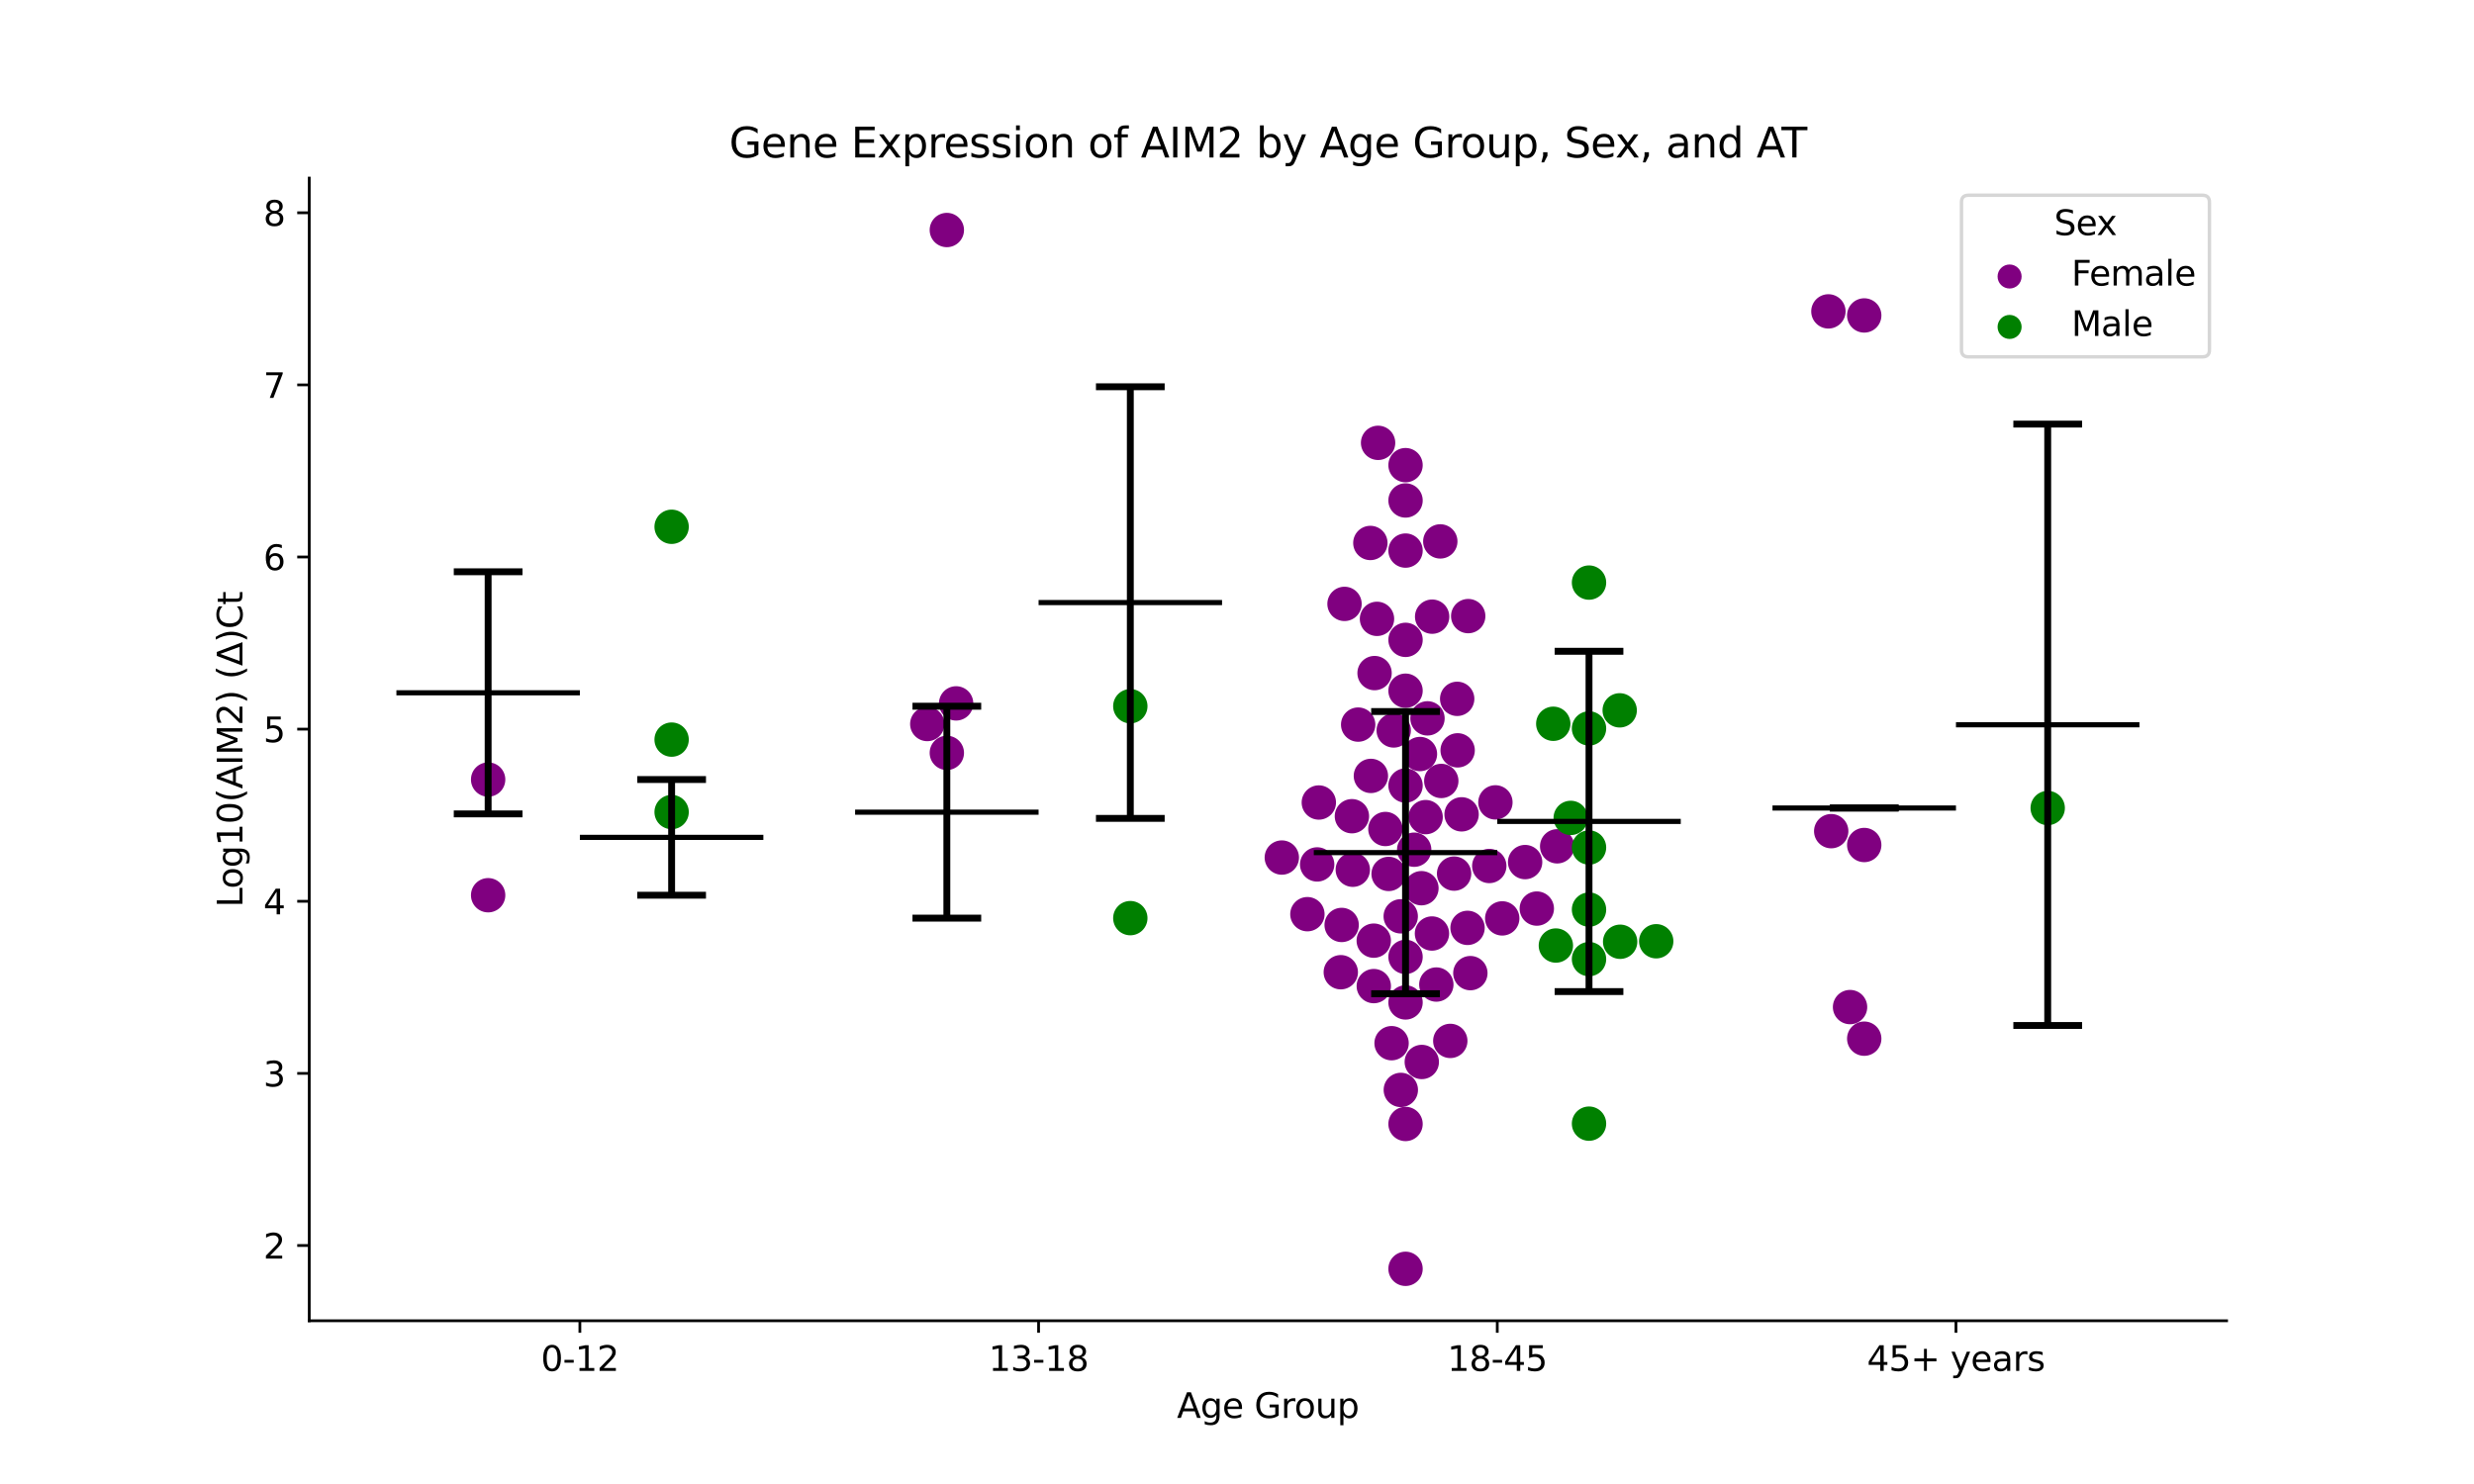 <?xml version="1.0" encoding="utf-8" standalone="no"?>
<!DOCTYPE svg PUBLIC "-//W3C//DTD SVG 1.1//EN"
  "http://www.w3.org/Graphics/SVG/1.1/DTD/svg11.dtd">
<svg xmlns:xlink="http://www.w3.org/1999/xlink" width="720pt" height="432pt" viewBox="0 0 720 432" xmlns="http://www.w3.org/2000/svg" version="1.1">
 <defs>
  <style type="text/css">*{stroke-linejoin: round; stroke-linecap: butt}</style>
 </defs>
 <g id="figure_1">
  <g id="patch_1">
   <path d="M 0 432 
L 720 432 
L 720 0 
L 0 0 
z
" style="fill: #ffffff"/>
  </g>
  <g id="axes_1">
   <g id="patch_2">
    <path d="M 90 384.48 
L 648 384.48 
L 648 51.84 
L 90 51.84 
z
" style="fill: #ffffff"/>
   </g>
   <g id="PathCollection_1">
    <defs>
     <path id="C0_0_9386fe72bb" d="M 0 5 
C 1.326 5 2.598 4.473 3.536 3.536 
C 4.473 2.598 5 1.326 5 -0 
C 5 -1.326 4.473 -2.598 3.536 -3.536 
C 2.598 -4.473 1.326 -5 0 -5 
C -1.326 -5 -2.598 -4.473 -3.536 -3.536 
C -4.473 -2.598 -5 -1.326 -5 0 
C -5 1.326 -4.473 2.598 -3.536 3.536 
C -2.598 4.473 -1.326 5 0 5 
z
"/>
    </defs>
    <g clip-path="url(#p7dc47c0751)">
     <use xlink:href="#C0_0_9386fe72bb" x="142.062" y="226.929" style="fill: #800080"/>
    </g>
    <g clip-path="url(#p7dc47c0751)">
     <use xlink:href="#C0_0_9386fe72bb" x="142.062" y="260.607" style="fill: #800080"/>
    </g>
   </g>
   <g id="PathCollection_2">
    <defs>
     <path id="C1_0_e5cd825274" d="M 0 5 
C 1.326 5 2.598 4.473 3.536 3.536 
C 4.473 2.598 5 1.326 5 -0 
C 5 -1.326 4.473 -2.598 3.536 -3.536 
C 2.598 -4.473 1.326 -5 0 -5 
C -1.326 -5 -2.598 -4.473 -3.536 -3.536 
C -4.473 -2.598 -5 -1.326 -5 0 
C -5 1.326 -4.473 2.598 -3.536 3.536 
C -2.598 4.473 -1.326 5 0 5 
z
"/>
    </defs>
    <g clip-path="url(#p7dc47c0751)">
     <use xlink:href="#C1_0_e5cd825274" x="195.459" y="153.349" style="fill: #008000"/>
    </g>
    <g clip-path="url(#p7dc47c0751)">
     <use xlink:href="#C1_0_e5cd825274" x="195.459" y="215.305" style="fill: #008000"/>
    </g>
    <g clip-path="url(#p7dc47c0751)">
     <use xlink:href="#C1_0_e5cd825274" x="195.459" y="236.391" style="fill: #008000"/>
    </g>
   </g>
   <g id="PathCollection_3">
    <defs>
     <path id="C2_0_1511e64e65" d="M 0 5 
C 1.326 5 2.598 4.473 3.536 3.536 
C 4.473 2.598 5 1.326 5 -0 
C 5 -1.326 4.473 -2.598 3.536 -3.536 
C 2.598 -4.473 1.326 -5 0 -5 
C -1.326 -5 -2.598 -4.473 -3.536 -3.536 
C -4.473 -2.598 -5 -1.326 -5 0 
C -5 1.326 -4.473 2.598 -3.536 3.536 
C -2.598 4.473 -1.326 5 0 5 
z
"/>
    </defs>
    <g clip-path="url(#p7dc47c0751)">
     <use xlink:href="#C2_0_1511e64e65" x="269.862" y="210.765" style="fill: #800080"/>
    </g>
    <g clip-path="url(#p7dc47c0751)">
     <use xlink:href="#C2_0_1511e64e65" x="275.555" y="66.96" style="fill: #800080"/>
    </g>
    <g clip-path="url(#p7dc47c0751)">
     <use xlink:href="#C2_0_1511e64e65" x="278.258" y="204.76" style="fill: #800080"/>
    </g>
    <g clip-path="url(#p7dc47c0751)">
     <use xlink:href="#C2_0_1511e64e65" x="275.555" y="219.168" style="fill: #800080"/>
    </g>
   </g>
   <g id="PathCollection_4">
    <defs>
     <path id="C3_0_a49b765c79" d="M 0 5 
C 1.326 5 2.598 4.473 3.536 3.536 
C 4.473 2.598 5 1.326 5 -0 
C 5 -1.326 4.473 -2.598 3.536 -3.536 
C 2.598 -4.473 1.326 -5 0 -5 
C -1.326 -5 -2.598 -4.473 -3.536 -3.536 
C -4.473 -2.598 -5 -1.326 -5 0 
C -5 1.326 -4.473 2.598 -3.536 3.536 
C -2.598 4.473 -1.326 5 0 5 
z
"/>
    </defs>
    <g clip-path="url(#p7dc47c0751)">
     <use xlink:href="#C3_0_a49b765c79" x="328.952" y="267.273" style="fill: #008000"/>
    </g>
    <g clip-path="url(#p7dc47c0751)">
     <use xlink:href="#C3_0_a49b765c79" x="328.952" y="205.584" style="fill: #008000"/>
    </g>
   </g>
   <g id="PathCollection_5">
    <defs>
     <path id="C4_0_9d1d5a5dbc" d="M 0 5 
C 1.326 5 2.598 4.473 3.536 3.536 
C 4.473 2.598 5 1.326 5 -0 
C 5 -1.326 4.473 -2.598 3.536 -3.536 
C 2.598 -4.473 1.326 -5 0 -5 
C -1.326 -5 -2.598 -4.473 -3.536 -3.536 
C -4.473 -2.598 -5 -1.326 -5 0 
C -5 1.326 -4.473 2.598 -3.536 3.536 
C -2.598 4.473 -1.326 5 0 5 
z
"/>
    </defs>
    <g clip-path="url(#p7dc47c0751)">
     <use xlink:href="#C4_0_9d1d5a5dbc" x="416.79" y="179.514" style="fill: #800080"/>
    </g>
    <g clip-path="url(#p7dc47c0751)">
     <use xlink:href="#C4_0_9d1d5a5dbc" x="409.048" y="160.279" style="fill: #800080"/>
    </g>
    <g clip-path="url(#p7dc47c0751)">
     <use xlink:href="#C4_0_9d1d5a5dbc" x="413.244" y="219.501" style="fill: #800080"/>
    </g>
    <g clip-path="url(#p7dc47c0751)">
     <use xlink:href="#C4_0_9d1d5a5dbc" x="443.85" y="250.955" style="fill: #800080"/>
    </g>
    <g clip-path="url(#p7dc47c0751)">
     <use xlink:href="#C4_0_9d1d5a5dbc" x="401.061" y="128.915" style="fill: #800080"/>
    </g>
    <g clip-path="url(#p7dc47c0751)">
     <use xlink:href="#C4_0_9d1d5a5dbc" x="398.81" y="158.06" style="fill: #800080"/>
    </g>
    <g clip-path="url(#p7dc47c0751)">
     <use xlink:href="#C4_0_9d1d5a5dbc" x="391.29" y="175.796" style="fill: #800080"/>
    </g>
    <g clip-path="url(#p7dc47c0751)">
     <use xlink:href="#C4_0_9d1d5a5dbc" x="414.896" y="237.869" style="fill: #800080"/>
    </g>
    <g clip-path="url(#p7dc47c0751)">
     <use xlink:href="#C4_0_9d1d5a5dbc" x="399.797" y="273.83" style="fill: #800080"/>
    </g>
    <g clip-path="url(#p7dc47c0751)">
     <use xlink:href="#C4_0_9d1d5a5dbc" x="418.01" y="286.604" style="fill: #800080"/>
    </g>
    <g clip-path="url(#p7dc47c0751)">
     <use xlink:href="#C4_0_9d1d5a5dbc" x="419.455" y="227.341" style="fill: #800080"/>
    </g>
    <g clip-path="url(#p7dc47c0751)">
     <use xlink:href="#C4_0_9d1d5a5dbc" x="423.179" y="254.311" style="fill: #800080"/>
    </g>
    <g clip-path="url(#p7dc47c0751)">
     <use xlink:href="#C4_0_9d1d5a5dbc" x="393.442" y="237.603" style="fill: #800080"/>
    </g>
    <g clip-path="url(#p7dc47c0751)">
     <use xlink:href="#C4_0_9d1d5a5dbc" x="409.048" y="186.269" style="fill: #800080"/>
    </g>
    <g clip-path="url(#p7dc47c0751)">
     <use xlink:href="#C4_0_9d1d5a5dbc" x="409.048" y="135.406" style="fill: #800080"/>
    </g>
    <g clip-path="url(#p7dc47c0751)">
     <use xlink:href="#C4_0_9d1d5a5dbc" x="407.647" y="266.748" style="fill: #800080"/>
    </g>
    <g clip-path="url(#p7dc47c0751)">
     <use xlink:href="#C4_0_9d1d5a5dbc" x="447.251" y="264.492" style="fill: #800080"/>
    </g>
    <g clip-path="url(#p7dc47c0751)">
     <use xlink:href="#C4_0_9d1d5a5dbc" x="435.204" y="233.575" style="fill: #800080"/>
    </g>
    <g clip-path="url(#p7dc47c0751)">
     <use xlink:href="#C4_0_9d1d5a5dbc" x="400.741" y="180.153" style="fill: #800080"/>
    </g>
    <g clip-path="url(#p7dc47c0751)">
     <use xlink:href="#C4_0_9d1d5a5dbc" x="398.966" y="225.873" style="fill: #800080"/>
    </g>
    <g clip-path="url(#p7dc47c0751)">
     <use xlink:href="#C4_0_9d1d5a5dbc" x="403.187" y="241.326" style="fill: #800080"/>
    </g>
    <g clip-path="url(#p7dc47c0751)">
     <use xlink:href="#C4_0_9d1d5a5dbc" x="424.214" y="218.427" style="fill: #800080"/>
    </g>
    <g clip-path="url(#p7dc47c0751)">
     <use xlink:href="#C4_0_9d1d5a5dbc" x="427.289" y="179.352" style="fill: #800080"/>
    </g>
    <g clip-path="url(#p7dc47c0751)">
     <use xlink:href="#C4_0_9d1d5a5dbc" x="424.078" y="203.437" style="fill: #800080"/>
    </g>
    <g clip-path="url(#p7dc47c0751)">
     <use xlink:href="#C4_0_9d1d5a5dbc" x="419.165" y="157.605" style="fill: #800080"/>
    </g>
    <g clip-path="url(#p7dc47c0751)">
     <use xlink:href="#C4_0_9d1d5a5dbc" x="409.048" y="201.069" style="fill: #800080"/>
    </g>
    <g clip-path="url(#p7dc47c0751)">
     <use xlink:href="#C4_0_9d1d5a5dbc" x="373.04" y="249.639" style="fill: #800080"/>
    </g>
    <g clip-path="url(#p7dc47c0751)">
     <use xlink:href="#C4_0_9d1d5a5dbc" x="393.701" y="253.186" style="fill: #800080"/>
    </g>
    <g clip-path="url(#p7dc47c0751)">
     <use xlink:href="#C4_0_9d1d5a5dbc" x="400.035" y="195.939" style="fill: #800080"/>
    </g>
    <g clip-path="url(#p7dc47c0751)">
     <use xlink:href="#C4_0_9d1d5a5dbc" x="405.608" y="212.637" style="fill: #800080"/>
    </g>
    <g clip-path="url(#p7dc47c0751)">
     <use xlink:href="#C4_0_9d1d5a5dbc" x="409.048" y="145.689" style="fill: #800080"/>
    </g>
    <g clip-path="url(#p7dc47c0751)">
     <use xlink:href="#C4_0_9d1d5a5dbc" x="395.261" y="210.936" style="fill: #800080"/>
    </g>
    <g clip-path="url(#p7dc47c0751)">
     <use xlink:href="#C4_0_9d1d5a5dbc" x="453.179" y="246.366" style="fill: #800080"/>
    </g>
    <g clip-path="url(#p7dc47c0751)">
     <use xlink:href="#C4_0_9d1d5a5dbc" x="437.188" y="267.349" style="fill: #800080"/>
    </g>
    <g clip-path="url(#p7dc47c0751)">
     <use xlink:href="#C4_0_9d1d5a5dbc" x="411.566" y="247.353" style="fill: #800080"/>
    </g>
    <g clip-path="url(#p7dc47c0751)">
     <use xlink:href="#C4_0_9d1d5a5dbc" x="404.123" y="254.406" style="fill: #800080"/>
    </g>
    <g clip-path="url(#p7dc47c0751)">
     <use xlink:href="#C4_0_9d1d5a5dbc" x="383.328" y="251.638" style="fill: #800080"/>
    </g>
    <g clip-path="url(#p7dc47c0751)">
     <use xlink:href="#C4_0_9d1d5a5dbc" x="415.437" y="209.119" style="fill: #800080"/>
    </g>
    <g clip-path="url(#p7dc47c0751)">
     <use xlink:href="#C4_0_9d1d5a5dbc" x="380.488" y="266.122" style="fill: #800080"/>
    </g>
    <g clip-path="url(#p7dc47c0751)">
     <use xlink:href="#C4_0_9d1d5a5dbc" x="425.362" y="237.059" style="fill: #800080"/>
    </g>
    <g clip-path="url(#p7dc47c0751)">
     <use xlink:href="#C4_0_9d1d5a5dbc" x="422.074" y="303.015" style="fill: #800080"/>
    </g>
    <g clip-path="url(#p7dc47c0751)">
     <use xlink:href="#C4_0_9d1d5a5dbc" x="409.048" y="278.559" style="fill: #800080"/>
    </g>
    <g clip-path="url(#p7dc47c0751)">
     <use xlink:href="#C4_0_9d1d5a5dbc" x="413.778" y="309.145" style="fill: #800080"/>
    </g>
    <g clip-path="url(#p7dc47c0751)">
     <use xlink:href="#C4_0_9d1d5a5dbc" x="390.206" y="283.019" style="fill: #800080"/>
    </g>
    <g clip-path="url(#p7dc47c0751)">
     <use xlink:href="#C4_0_9d1d5a5dbc" x="409.048" y="369.36" style="fill: #800080"/>
    </g>
    <g clip-path="url(#p7dc47c0751)">
     <use xlink:href="#C4_0_9d1d5a5dbc" x="407.675" y="317.282" style="fill: #800080"/>
    </g>
    <g clip-path="url(#p7dc47c0751)">
     <use xlink:href="#C4_0_9d1d5a5dbc" x="399.81" y="287.059" style="fill: #800080"/>
    </g>
    <g clip-path="url(#p7dc47c0751)">
     <use xlink:href="#C4_0_9d1d5a5dbc" x="433.418" y="252.094" style="fill: #800080"/>
    </g>
    <g clip-path="url(#p7dc47c0751)">
     <use xlink:href="#C4_0_9d1d5a5dbc" x="409.048" y="291.814" style="fill: #800080"/>
    </g>
    <g clip-path="url(#p7dc47c0751)">
     <use xlink:href="#C4_0_9d1d5a5dbc" x="409.048" y="228.667" style="fill: #800080"/>
    </g>
    <g clip-path="url(#p7dc47c0751)">
     <use xlink:href="#C4_0_9d1d5a5dbc" x="409.048" y="327.196" style="fill: #800080"/>
    </g>
    <g clip-path="url(#p7dc47c0751)">
     <use xlink:href="#C4_0_9d1d5a5dbc" x="404.987" y="303.677" style="fill: #800080"/>
    </g>
    <g clip-path="url(#p7dc47c0751)">
     <use xlink:href="#C4_0_9d1d5a5dbc" x="383.813" y="233.614" style="fill: #800080"/>
    </g>
    <g clip-path="url(#p7dc47c0751)">
     <use xlink:href="#C4_0_9d1d5a5dbc" x="390.458" y="269.258" style="fill: #800080"/>
    </g>
    <g clip-path="url(#p7dc47c0751)">
     <use xlink:href="#C4_0_9d1d5a5dbc" x="427.096" y="270.108" style="fill: #800080"/>
    </g>
    <g clip-path="url(#p7dc47c0751)">
     <use xlink:href="#C4_0_9d1d5a5dbc" x="427.915" y="283.284" style="fill: #800080"/>
    </g>
    <g clip-path="url(#p7dc47c0751)">
     <use xlink:href="#C4_0_9d1d5a5dbc" x="413.674" y="258.56" style="fill: #800080"/>
    </g>
    <g clip-path="url(#p7dc47c0751)">
     <use xlink:href="#C4_0_9d1d5a5dbc" x="416.739" y="271.751" style="fill: #800080"/>
    </g>
   </g>
   <g id="PathCollection_6">
    <defs>
     <path id="C5_0_f688c774fe" d="M 0 5 
C 1.326 5 2.598 4.473 3.536 3.536 
C 4.473 2.598 5 1.326 5 -0 
C 5 -1.326 4.473 -2.598 3.536 -3.536 
C 2.598 -4.473 1.326 -5 0 -5 
C -1.326 -5 -2.598 -4.473 -3.536 -3.536 
C -4.473 -2.598 -5 -1.326 -5 0 
C -5 1.326 -4.473 2.598 -3.536 3.536 
C -2.598 4.473 -1.326 5 0 5 
z
"/>
    </defs>
    <g clip-path="url(#p7dc47c0751)">
     <use xlink:href="#C5_0_f688c774fe" x="462.445" y="212.046" style="fill: #008000"/>
    </g>
    <g clip-path="url(#p7dc47c0751)">
     <use xlink:href="#C5_0_f688c774fe" x="462.445" y="327.101" style="fill: #008000"/>
    </g>
    <g clip-path="url(#p7dc47c0751)">
     <use xlink:href="#C5_0_f688c774fe" x="471.374" y="206.784" style="fill: #008000"/>
    </g>
    <g clip-path="url(#p7dc47c0751)">
     <use xlink:href="#C5_0_f688c774fe" x="452.042" y="210.693" style="fill: #008000"/>
    </g>
    <g clip-path="url(#p7dc47c0751)">
     <use xlink:href="#C5_0_f688c774fe" x="462.445" y="246.714" style="fill: #008000"/>
    </g>
    <g clip-path="url(#p7dc47c0751)">
     <use xlink:href="#C5_0_f688c774fe" x="462.445" y="264.787" style="fill: #008000"/>
    </g>
    <g clip-path="url(#p7dc47c0751)">
     <use xlink:href="#C5_0_f688c774fe" x="462.445" y="169.594" style="fill: #008000"/>
    </g>
    <g clip-path="url(#p7dc47c0751)">
     <use xlink:href="#C5_0_f688c774fe" x="457.118" y="238.096" style="fill: #008000"/>
    </g>
    <g clip-path="url(#p7dc47c0751)">
     <use xlink:href="#C5_0_f688c774fe" x="471.505" y="274.151" style="fill: #008000"/>
    </g>
    <g clip-path="url(#p7dc47c0751)">
     <use xlink:href="#C5_0_f688c774fe" x="452.801" y="275.251" style="fill: #008000"/>
    </g>
    <g clip-path="url(#p7dc47c0751)">
     <use xlink:href="#C5_0_f688c774fe" x="482.004" y="274.006" style="fill: #008000"/>
    </g>
    <g clip-path="url(#p7dc47c0751)">
     <use xlink:href="#C5_0_f688c774fe" x="462.445" y="279.205" style="fill: #008000"/>
    </g>
   </g>
   <g id="PathCollection_7">
    <defs>
     <path id="C6_0_9174bc24bc" d="M 0 5 
C 1.326 5 2.598 4.473 3.536 3.536 
C 4.473 2.598 5 1.326 5 -0 
C 5 -1.326 4.473 -2.598 3.536 -3.536 
C 2.598 -4.473 1.326 -5 0 -5 
C -1.326 -5 -2.598 -4.473 -3.536 -3.536 
C -4.473 -2.598 -5 -1.326 -5 0 
C -5 1.326 -4.473 2.598 -3.536 3.536 
C -2.598 4.473 -1.326 5 0 5 
z
"/>
    </defs>
    <g clip-path="url(#p7dc47c0751)">
     <use xlink:href="#C6_0_9174bc24bc" x="538.413" y="293.166" style="fill: #800080"/>
    </g>
    <g clip-path="url(#p7dc47c0751)">
     <use xlink:href="#C6_0_9174bc24bc" x="532.114" y="90.646" style="fill: #800080"/>
    </g>
    <g clip-path="url(#p7dc47c0751)">
     <use xlink:href="#C6_0_9174bc24bc" x="542.541" y="91.827" style="fill: #800080"/>
    </g>
    <g clip-path="url(#p7dc47c0751)">
     <use xlink:href="#C6_0_9174bc24bc" x="542.541" y="245.986" style="fill: #800080"/>
    </g>
    <g clip-path="url(#p7dc47c0751)">
     <use xlink:href="#C6_0_9174bc24bc" x="532.931" y="241.956" style="fill: #800080"/>
    </g>
    <g clip-path="url(#p7dc47c0751)">
     <use xlink:href="#C6_0_9174bc24bc" x="542.541" y="302.362" style="fill: #800080"/>
    </g>
   </g>
   <g id="PathCollection_8">
    <defs>
     <path id="m662710b0a9" d="M 0 5 
C 1.326 5 2.598 4.473 3.536 3.536 
C 4.473 2.598 5 1.326 5 0 
C 5 -1.326 4.473 -2.598 3.536 -3.536 
C 2.598 -4.473 1.326 -5 0 -5 
C -1.326 -5 -2.598 -4.473 -3.536 -3.536 
C -4.473 -2.598 -5 -1.326 -5 0 
C -5 1.326 -4.473 2.598 -3.536 3.536 
C -2.598 4.473 -1.326 5 0 5 
z
"/>
    </defs>
    <g clip-path="url(#p7dc47c0751)">
     <use xlink:href="#m662710b0a9" x="595.938" y="235.219" style="fill: #008000"/>
    </g>
   </g>
   <g id="PathCollection_9"/>
   <g id="PathCollection_10"/>
   <g id="matplotlib.axis_1">
    <g id="xtick_1">
     <g id="line2d_1">
      <defs>
       <path id="m0d28c5dec3" d="M 0 0 
L 0 3.5 
" style="stroke: #000000; stroke-width: 0.8"/>
      </defs>
      <g>
       <use xlink:href="#m0d28c5dec3" x="168.761" y="384.48" style="stroke: #000000; stroke-width: 0.8"/>
      </g>
     </g>
     <g id="text_1">
      <!-- 0-12 -->
      <g transform="translate(157.413 399.078) scale(0.1 -0.1)">
       <defs>
        <path id="DejaVuSans-30" d="M 2034 4250 
Q 1547 4250 1301 3770 
Q 1056 3291 1056 2328 
Q 1056 1369 1301 889 
Q 1547 409 2034 409 
Q 2525 409 2770 889 
Q 3016 1369 3016 2328 
Q 3016 3291 2770 3770 
Q 2525 4250 2034 4250 
z
M 2034 4750 
Q 2819 4750 3233 4129 
Q 3647 3509 3647 2328 
Q 3647 1150 3233 529 
Q 2819 -91 2034 -91 
Q 1250 -91 836 529 
Q 422 1150 422 2328 
Q 422 3509 836 4129 
Q 1250 4750 2034 4750 
z
" transform="scale(0.016)"/>
        <path id="DejaVuSans-2d" d="M 313 2009 
L 1997 2009 
L 1997 1497 
L 313 1497 
L 313 2009 
z
" transform="scale(0.016)"/>
        <path id="DejaVuSans-31" d="M 794 531 
L 1825 531 
L 1825 4091 
L 703 3866 
L 703 4441 
L 1819 4666 
L 2450 4666 
L 2450 531 
L 3481 531 
L 3481 0 
L 794 0 
L 794 531 
z
" transform="scale(0.016)"/>
        <path id="DejaVuSans-32" d="M 1228 531 
L 3431 531 
L 3431 0 
L 469 0 
L 469 531 
Q 828 903 1448 1529 
Q 2069 2156 2228 2338 
Q 2531 2678 2651 2914 
Q 2772 3150 2772 3378 
Q 2772 3750 2511 3984 
Q 2250 4219 1831 4219 
Q 1534 4219 1204 4116 
Q 875 4013 500 3803 
L 500 4441 
Q 881 4594 1212 4672 
Q 1544 4750 1819 4750 
Q 2544 4750 2975 4387 
Q 3406 4025 3406 3419 
Q 3406 3131 3298 2873 
Q 3191 2616 2906 2266 
Q 2828 2175 2409 1742 
Q 1991 1309 1228 531 
z
" transform="scale(0.016)"/>
       </defs>
       <use xlink:href="#DejaVuSans-30"/>
       <use xlink:href="#DejaVuSans-2d" x="63.623"/>
       <use xlink:href="#DejaVuSans-31" x="99.707"/>
       <use xlink:href="#DejaVuSans-32" x="163.33"/>
      </g>
     </g>
    </g>
    <g id="xtick_2">
     <g id="line2d_2">
      <g>
       <use xlink:href="#m0d28c5dec3" x="302.254" y="384.48" style="stroke: #000000; stroke-width: 0.8"/>
      </g>
     </g>
     <g id="text_2">
      <!-- 13-18 -->
      <g transform="translate(287.725 399.078) scale(0.1 -0.1)">
       <defs>
        <path id="DejaVuSans-33" d="M 2597 2516 
Q 3050 2419 3304 2112 
Q 3559 1806 3559 1356 
Q 3559 666 3084 287 
Q 2609 -91 1734 -91 
Q 1441 -91 1130 -33 
Q 819 25 488 141 
L 488 750 
Q 750 597 1062 519 
Q 1375 441 1716 441 
Q 2309 441 2620 675 
Q 2931 909 2931 1356 
Q 2931 1769 2642 2001 
Q 2353 2234 1838 2234 
L 1294 2234 
L 1294 2753 
L 1863 2753 
Q 2328 2753 2575 2939 
Q 2822 3125 2822 3475 
Q 2822 3834 2567 4026 
Q 2313 4219 1838 4219 
Q 1578 4219 1281 4162 
Q 984 4106 628 3988 
L 628 4550 
Q 988 4650 1302 4700 
Q 1616 4750 1894 4750 
Q 2613 4750 3031 4423 
Q 3450 4097 3450 3541 
Q 3450 3153 3228 2886 
Q 3006 2619 2597 2516 
z
" transform="scale(0.016)"/>
        <path id="DejaVuSans-38" d="M 2034 2216 
Q 1584 2216 1326 1975 
Q 1069 1734 1069 1313 
Q 1069 891 1326 650 
Q 1584 409 2034 409 
Q 2484 409 2743 651 
Q 3003 894 3003 1313 
Q 3003 1734 2745 1975 
Q 2488 2216 2034 2216 
z
M 1403 2484 
Q 997 2584 770 2862 
Q 544 3141 544 3541 
Q 544 4100 942 4425 
Q 1341 4750 2034 4750 
Q 2731 4750 3128 4425 
Q 3525 4100 3525 3541 
Q 3525 3141 3298 2862 
Q 3072 2584 2669 2484 
Q 3125 2378 3379 2068 
Q 3634 1759 3634 1313 
Q 3634 634 3220 271 
Q 2806 -91 2034 -91 
Q 1263 -91 848 271 
Q 434 634 434 1313 
Q 434 1759 690 2068 
Q 947 2378 1403 2484 
z
M 1172 3481 
Q 1172 3119 1398 2916 
Q 1625 2713 2034 2713 
Q 2441 2713 2670 2916 
Q 2900 3119 2900 3481 
Q 2900 3844 2670 4047 
Q 2441 4250 2034 4250 
Q 1625 4250 1398 4047 
Q 1172 3844 1172 3481 
z
" transform="scale(0.016)"/>
       </defs>
       <use xlink:href="#DejaVuSans-31"/>
       <use xlink:href="#DejaVuSans-33" x="63.623"/>
       <use xlink:href="#DejaVuSans-2d" x="127.246"/>
       <use xlink:href="#DejaVuSans-31" x="163.33"/>
       <use xlink:href="#DejaVuSans-38" x="226.953"/>
      </g>
     </g>
    </g>
    <g id="xtick_3">
     <g id="line2d_3">
      <g>
       <use xlink:href="#m0d28c5dec3" x="435.746" y="384.48" style="stroke: #000000; stroke-width: 0.8"/>
      </g>
     </g>
     <g id="text_3">
      <!-- 18-45 -->
      <g transform="translate(421.218 399.078) scale(0.1 -0.1)">
       <defs>
        <path id="DejaVuSans-34" d="M 2419 4116 
L 825 1625 
L 2419 1625 
L 2419 4116 
z
M 2253 4666 
L 3047 4666 
L 3047 1625 
L 3713 1625 
L 3713 1100 
L 3047 1100 
L 3047 0 
L 2419 0 
L 2419 1100 
L 313 1100 
L 313 1709 
L 2253 4666 
z
" transform="scale(0.016)"/>
        <path id="DejaVuSans-35" d="M 691 4666 
L 3169 4666 
L 3169 4134 
L 1269 4134 
L 1269 2991 
Q 1406 3038 1543 3061 
Q 1681 3084 1819 3084 
Q 2600 3084 3056 2656 
Q 3513 2228 3513 1497 
Q 3513 744 3044 326 
Q 2575 -91 1722 -91 
Q 1428 -91 1123 -41 
Q 819 9 494 109 
L 494 744 
Q 775 591 1075 516 
Q 1375 441 1709 441 
Q 2250 441 2565 725 
Q 2881 1009 2881 1497 
Q 2881 1984 2565 2268 
Q 2250 2553 1709 2553 
Q 1456 2553 1204 2497 
Q 953 2441 691 2322 
L 691 4666 
z
" transform="scale(0.016)"/>
       </defs>
       <use xlink:href="#DejaVuSans-31"/>
       <use xlink:href="#DejaVuSans-38" x="63.623"/>
       <use xlink:href="#DejaVuSans-2d" x="127.246"/>
       <use xlink:href="#DejaVuSans-34" x="163.33"/>
       <use xlink:href="#DejaVuSans-35" x="226.953"/>
      </g>
     </g>
    </g>
    <g id="xtick_4">
     <g id="line2d_4">
      <g>
       <use xlink:href="#m0d28c5dec3" x="569.239" y="384.48" style="stroke: #000000; stroke-width: 0.8"/>
      </g>
     </g>
     <g id="text_4">
      <!-- 45+ years -->
      <g transform="translate(543.338 399.078) scale(0.1 -0.1)">
       <defs>
        <path id="DejaVuSans-2b" d="M 2944 4013 
L 2944 2272 
L 4684 2272 
L 4684 1741 
L 2944 1741 
L 2944 0 
L 2419 0 
L 2419 1741 
L 678 1741 
L 678 2272 
L 2419 2272 
L 2419 4013 
L 2944 4013 
z
" transform="scale(0.016)"/>
        <path id="DejaVuSans-20" transform="scale(0.016)"/>
        <path id="DejaVuSans-79" d="M 2059 -325 
Q 1816 -950 1584 -1140 
Q 1353 -1331 966 -1331 
L 506 -1331 
L 506 -850 
L 844 -850 
Q 1081 -850 1212 -737 
Q 1344 -625 1503 -206 
L 1606 56 
L 191 3500 
L 800 3500 
L 1894 763 
L 2988 3500 
L 3597 3500 
L 2059 -325 
z
" transform="scale(0.016)"/>
        <path id="DejaVuSans-65" d="M 3597 1894 
L 3597 1613 
L 953 1613 
Q 991 1019 1311 708 
Q 1631 397 2203 397 
Q 2534 397 2845 478 
Q 3156 559 3463 722 
L 3463 178 
Q 3153 47 2828 -22 
Q 2503 -91 2169 -91 
Q 1331 -91 842 396 
Q 353 884 353 1716 
Q 353 2575 817 3079 
Q 1281 3584 2069 3584 
Q 2775 3584 3186 3129 
Q 3597 2675 3597 1894 
z
M 3022 2063 
Q 3016 2534 2758 2815 
Q 2500 3097 2075 3097 
Q 1594 3097 1305 2825 
Q 1016 2553 972 2059 
L 3022 2063 
z
" transform="scale(0.016)"/>
        <path id="DejaVuSans-61" d="M 2194 1759 
Q 1497 1759 1228 1600 
Q 959 1441 959 1056 
Q 959 750 1161 570 
Q 1363 391 1709 391 
Q 2188 391 2477 730 
Q 2766 1069 2766 1631 
L 2766 1759 
L 2194 1759 
z
M 3341 1997 
L 3341 0 
L 2766 0 
L 2766 531 
Q 2569 213 2275 61 
Q 1981 -91 1556 -91 
Q 1019 -91 701 211 
Q 384 513 384 1019 
Q 384 1609 779 1909 
Q 1175 2209 1959 2209 
L 2766 2209 
L 2766 2266 
Q 2766 2663 2505 2880 
Q 2244 3097 1772 3097 
Q 1472 3097 1187 3025 
Q 903 2953 641 2809 
L 641 3341 
Q 956 3463 1253 3523 
Q 1550 3584 1831 3584 
Q 2591 3584 2966 3190 
Q 3341 2797 3341 1997 
z
" transform="scale(0.016)"/>
        <path id="DejaVuSans-72" d="M 2631 2963 
Q 2534 3019 2420 3045 
Q 2306 3072 2169 3072 
Q 1681 3072 1420 2755 
Q 1159 2438 1159 1844 
L 1159 0 
L 581 0 
L 581 3500 
L 1159 3500 
L 1159 2956 
Q 1341 3275 1631 3429 
Q 1922 3584 2338 3584 
Q 2397 3584 2469 3576 
Q 2541 3569 2628 3553 
L 2631 2963 
z
" transform="scale(0.016)"/>
        <path id="DejaVuSans-73" d="M 2834 3397 
L 2834 2853 
Q 2591 2978 2328 3040 
Q 2066 3103 1784 3103 
Q 1356 3103 1142 2972 
Q 928 2841 928 2578 
Q 928 2378 1081 2264 
Q 1234 2150 1697 2047 
L 1894 2003 
Q 2506 1872 2764 1633 
Q 3022 1394 3022 966 
Q 3022 478 2636 193 
Q 2250 -91 1575 -91 
Q 1294 -91 989 -36 
Q 684 19 347 128 
L 347 722 
Q 666 556 975 473 
Q 1284 391 1588 391 
Q 1994 391 2212 530 
Q 2431 669 2431 922 
Q 2431 1156 2273 1281 
Q 2116 1406 1581 1522 
L 1381 1569 
Q 847 1681 609 1914 
Q 372 2147 372 2553 
Q 372 3047 722 3315 
Q 1072 3584 1716 3584 
Q 2034 3584 2315 3537 
Q 2597 3491 2834 3397 
z
" transform="scale(0.016)"/>
       </defs>
       <use xlink:href="#DejaVuSans-34"/>
       <use xlink:href="#DejaVuSans-35" x="63.623"/>
       <use xlink:href="#DejaVuSans-2b" x="127.246"/>
       <use xlink:href="#DejaVuSans-20" x="211.035"/>
       <use xlink:href="#DejaVuSans-79" x="242.822"/>
       <use xlink:href="#DejaVuSans-65" x="302.002"/>
       <use xlink:href="#DejaVuSans-61" x="363.525"/>
       <use xlink:href="#DejaVuSans-72" x="424.805"/>
       <use xlink:href="#DejaVuSans-73" x="465.918"/>
      </g>
     </g>
    </g>
    <g id="text_5">
     <!-- Age Group -->
     <g transform="translate(342.52 412.757) scale(0.1 -0.1)">
      <defs>
       <path id="DejaVuSans-41" d="M 2188 4044 
L 1331 1722 
L 3047 1722 
L 2188 4044 
z
M 1831 4666 
L 2547 4666 
L 4325 0 
L 3669 0 
L 3244 1197 
L 1141 1197 
L 716 0 
L 50 0 
L 1831 4666 
z
" transform="scale(0.016)"/>
       <path id="DejaVuSans-67" d="M 2906 1791 
Q 2906 2416 2648 2759 
Q 2391 3103 1925 3103 
Q 1463 3103 1205 2759 
Q 947 2416 947 1791 
Q 947 1169 1205 825 
Q 1463 481 1925 481 
Q 2391 481 2648 825 
Q 2906 1169 2906 1791 
z
M 3481 434 
Q 3481 -459 3084 -895 
Q 2688 -1331 1869 -1331 
Q 1566 -1331 1297 -1286 
Q 1028 -1241 775 -1147 
L 775 -588 
Q 1028 -725 1275 -790 
Q 1522 -856 1778 -856 
Q 2344 -856 2625 -561 
Q 2906 -266 2906 331 
L 2906 616 
Q 2728 306 2450 153 
Q 2172 0 1784 0 
Q 1141 0 747 490 
Q 353 981 353 1791 
Q 353 2603 747 3093 
Q 1141 3584 1784 3584 
Q 2172 3584 2450 3431 
Q 2728 3278 2906 2969 
L 2906 3500 
L 3481 3500 
L 3481 434 
z
" transform="scale(0.016)"/>
       <path id="DejaVuSans-47" d="M 3809 666 
L 3809 1919 
L 2778 1919 
L 2778 2438 
L 4434 2438 
L 4434 434 
Q 4069 175 3628 42 
Q 3188 -91 2688 -91 
Q 1594 -91 976 548 
Q 359 1188 359 2328 
Q 359 3472 976 4111 
Q 1594 4750 2688 4750 
Q 3144 4750 3555 4637 
Q 3966 4525 4313 4306 
L 4313 3634 
Q 3963 3931 3569 4081 
Q 3175 4231 2741 4231 
Q 1884 4231 1454 3753 
Q 1025 3275 1025 2328 
Q 1025 1384 1454 906 
Q 1884 428 2741 428 
Q 3075 428 3337 486 
Q 3600 544 3809 666 
z
" transform="scale(0.016)"/>
       <path id="DejaVuSans-6f" d="M 1959 3097 
Q 1497 3097 1228 2736 
Q 959 2375 959 1747 
Q 959 1119 1226 758 
Q 1494 397 1959 397 
Q 2419 397 2687 759 
Q 2956 1122 2956 1747 
Q 2956 2369 2687 2733 
Q 2419 3097 1959 3097 
z
M 1959 3584 
Q 2709 3584 3137 3096 
Q 3566 2609 3566 1747 
Q 3566 888 3137 398 
Q 2709 -91 1959 -91 
Q 1206 -91 779 398 
Q 353 888 353 1747 
Q 353 2609 779 3096 
Q 1206 3584 1959 3584 
z
" transform="scale(0.016)"/>
       <path id="DejaVuSans-75" d="M 544 1381 
L 544 3500 
L 1119 3500 
L 1119 1403 
Q 1119 906 1312 657 
Q 1506 409 1894 409 
Q 2359 409 2629 706 
Q 2900 1003 2900 1516 
L 2900 3500 
L 3475 3500 
L 3475 0 
L 2900 0 
L 2900 538 
Q 2691 219 2414 64 
Q 2138 -91 1772 -91 
Q 1169 -91 856 284 
Q 544 659 544 1381 
z
M 1991 3584 
L 1991 3584 
z
" transform="scale(0.016)"/>
       <path id="DejaVuSans-70" d="M 1159 525 
L 1159 -1331 
L 581 -1331 
L 581 3500 
L 1159 3500 
L 1159 2969 
Q 1341 3281 1617 3432 
Q 1894 3584 2278 3584 
Q 2916 3584 3314 3078 
Q 3713 2572 3713 1747 
Q 3713 922 3314 415 
Q 2916 -91 2278 -91 
Q 1894 -91 1617 61 
Q 1341 213 1159 525 
z
M 3116 1747 
Q 3116 2381 2855 2742 
Q 2594 3103 2138 3103 
Q 1681 3103 1420 2742 
Q 1159 2381 1159 1747 
Q 1159 1113 1420 752 
Q 1681 391 2138 391 
Q 2594 391 2855 752 
Q 3116 1113 3116 1747 
z
" transform="scale(0.016)"/>
      </defs>
      <use xlink:href="#DejaVuSans-41"/>
      <use xlink:href="#DejaVuSans-67" x="68.408"/>
      <use xlink:href="#DejaVuSans-65" x="131.885"/>
      <use xlink:href="#DejaVuSans-20" x="193.408"/>
      <use xlink:href="#DejaVuSans-47" x="225.195"/>
      <use xlink:href="#DejaVuSans-72" x="302.686"/>
      <use xlink:href="#DejaVuSans-6f" x="341.549"/>
      <use xlink:href="#DejaVuSans-75" x="402.73"/>
      <use xlink:href="#DejaVuSans-70" x="466.109"/>
     </g>
    </g>
   </g>
   <g id="matplotlib.axis_2">
    <g id="ytick_1">
     <g id="line2d_5">
      <defs>
       <path id="m726f33b1b7" d="M 0 0 
L -3.5 0 
" style="stroke: #000000; stroke-width: 0.8"/>
      </defs>
      <g>
       <use xlink:href="#m726f33b1b7" x="90" y="362.579" style="stroke: #000000; stroke-width: 0.8"/>
      </g>
     </g>
     <g id="text_6">
      <!-- 2 -->
      <g transform="translate(76.638 366.378) scale(0.1 -0.1)">
       <use xlink:href="#DejaVuSans-32"/>
      </g>
     </g>
    </g>
    <g id="ytick_2">
     <g id="line2d_6">
      <g>
       <use xlink:href="#m726f33b1b7" x="90" y="312.471" style="stroke: #000000; stroke-width: 0.8"/>
      </g>
     </g>
     <g id="text_7">
      <!-- 3 -->
      <g transform="translate(76.638 316.271) scale(0.1 -0.1)">
       <use xlink:href="#DejaVuSans-33"/>
      </g>
     </g>
    </g>
    <g id="ytick_3">
     <g id="line2d_7">
      <g>
       <use xlink:href="#m726f33b1b7" x="90" y="262.364" style="stroke: #000000; stroke-width: 0.8"/>
      </g>
     </g>
     <g id="text_8">
      <!-- 4 -->
      <g transform="translate(76.638 266.163) scale(0.1 -0.1)">
       <use xlink:href="#DejaVuSans-34"/>
      </g>
     </g>
    </g>
    <g id="ytick_4">
     <g id="line2d_8">
      <g>
       <use xlink:href="#m726f33b1b7" x="90" y="212.257" style="stroke: #000000; stroke-width: 0.8"/>
      </g>
     </g>
     <g id="text_9">
      <!-- 5 -->
      <g transform="translate(76.638 216.056) scale(0.1 -0.1)">
       <use xlink:href="#DejaVuSans-35"/>
      </g>
     </g>
    </g>
    <g id="ytick_5">
     <g id="line2d_9">
      <g>
       <use xlink:href="#m726f33b1b7" x="90" y="162.149" style="stroke: #000000; stroke-width: 0.8"/>
      </g>
     </g>
     <g id="text_10">
      <!-- 6 -->
      <g transform="translate(76.638 165.949) scale(0.1 -0.1)">
       <defs>
        <path id="DejaVuSans-36" d="M 2113 2584 
Q 1688 2584 1439 2293 
Q 1191 2003 1191 1497 
Q 1191 994 1439 701 
Q 1688 409 2113 409 
Q 2538 409 2786 701 
Q 3034 994 3034 1497 
Q 3034 2003 2786 2293 
Q 2538 2584 2113 2584 
z
M 3366 4563 
L 3366 3988 
Q 3128 4100 2886 4159 
Q 2644 4219 2406 4219 
Q 1781 4219 1451 3797 
Q 1122 3375 1075 2522 
Q 1259 2794 1537 2939 
Q 1816 3084 2150 3084 
Q 2853 3084 3261 2657 
Q 3669 2231 3669 1497 
Q 3669 778 3244 343 
Q 2819 -91 2113 -91 
Q 1303 -91 875 529 
Q 447 1150 447 2328 
Q 447 3434 972 4092 
Q 1497 4750 2381 4750 
Q 2619 4750 2861 4703 
Q 3103 4656 3366 4563 
z
" transform="scale(0.016)"/>
       </defs>
       <use xlink:href="#DejaVuSans-36"/>
      </g>
     </g>
    </g>
    <g id="ytick_6">
     <g id="line2d_10">
      <g>
       <use xlink:href="#m726f33b1b7" x="90" y="112.042" style="stroke: #000000; stroke-width: 0.8"/>
      </g>
     </g>
     <g id="text_11">
      <!-- 7 -->
      <g transform="translate(76.638 115.841) scale(0.1 -0.1)">
       <defs>
        <path id="DejaVuSans-37" d="M 525 4666 
L 3525 4666 
L 3525 4397 
L 1831 0 
L 1172 0 
L 2766 4134 
L 525 4134 
L 525 4666 
z
" transform="scale(0.016)"/>
       </defs>
       <use xlink:href="#DejaVuSans-37"/>
      </g>
     </g>
    </g>
    <g id="ytick_7">
     <g id="line2d_11">
      <g>
       <use xlink:href="#m726f33b1b7" x="90" y="61.935" style="stroke: #000000; stroke-width: 0.8"/>
      </g>
     </g>
     <g id="text_12">
      <!-- 8 -->
      <g transform="translate(76.638 65.734) scale(0.1 -0.1)">
       <use xlink:href="#DejaVuSans-38"/>
      </g>
     </g>
    </g>
    <g id="text_13">
     <!-- Log10(AIM2) (Δ)Ct -->
     <g transform="translate(70.558 264.109) rotate(-90) scale(0.1 -0.1)">
      <defs>
       <path id="DejaVuSans-4c" d="M 628 4666 
L 1259 4666 
L 1259 531 
L 3531 531 
L 3531 0 
L 628 0 
L 628 4666 
z
" transform="scale(0.016)"/>
       <path id="DejaVuSans-28" d="M 1984 4856 
Q 1566 4138 1362 3434 
Q 1159 2731 1159 2009 
Q 1159 1288 1364 580 
Q 1569 -128 1984 -844 
L 1484 -844 
Q 1016 -109 783 600 
Q 550 1309 550 2009 
Q 550 2706 781 3412 
Q 1013 4119 1484 4856 
L 1984 4856 
z
" transform="scale(0.016)"/>
       <path id="DejaVuSans-49" d="M 628 4666 
L 1259 4666 
L 1259 0 
L 628 0 
L 628 4666 
z
" transform="scale(0.016)"/>
       <path id="DejaVuSans-4d" d="M 628 4666 
L 1569 4666 
L 2759 1491 
L 3956 4666 
L 4897 4666 
L 4897 0 
L 4281 0 
L 4281 4097 
L 3078 897 
L 2444 897 
L 1241 4097 
L 1241 0 
L 628 0 
L 628 4666 
z
" transform="scale(0.016)"/>
       <path id="DejaVuSans-29" d="M 513 4856 
L 1013 4856 
Q 1481 4119 1714 3412 
Q 1947 2706 1947 2009 
Q 1947 1309 1714 600 
Q 1481 -109 1013 -844 
L 513 -844 
Q 928 -128 1133 580 
Q 1338 1288 1338 2009 
Q 1338 2731 1133 3434 
Q 928 4138 513 4856 
z
" transform="scale(0.016)"/>
       <path id="DejaVuSans-394" d="M 2188 4044 
L 906 525 
L 3472 525 
L 2188 4044 
z
M 50 0 
L 1831 4666 
L 2547 4666 
L 4325 0 
L 50 0 
z
" transform="scale(0.016)"/>
       <path id="DejaVuSans-43" d="M 4122 4306 
L 4122 3641 
Q 3803 3938 3442 4084 
Q 3081 4231 2675 4231 
Q 1875 4231 1450 3742 
Q 1025 3253 1025 2328 
Q 1025 1406 1450 917 
Q 1875 428 2675 428 
Q 3081 428 3442 575 
Q 3803 722 4122 1019 
L 4122 359 
Q 3791 134 3420 21 
Q 3050 -91 2638 -91 
Q 1578 -91 968 557 
Q 359 1206 359 2328 
Q 359 3453 968 4101 
Q 1578 4750 2638 4750 
Q 3056 4750 3426 4639 
Q 3797 4528 4122 4306 
z
" transform="scale(0.016)"/>
       <path id="DejaVuSans-74" d="M 1172 4494 
L 1172 3500 
L 2356 3500 
L 2356 3053 
L 1172 3053 
L 1172 1153 
Q 1172 725 1289 603 
Q 1406 481 1766 481 
L 2356 481 
L 2356 0 
L 1766 0 
Q 1100 0 847 248 
Q 594 497 594 1153 
L 594 3053 
L 172 3053 
L 172 3500 
L 594 3500 
L 594 4494 
L 1172 4494 
z
" transform="scale(0.016)"/>
      </defs>
      <use xlink:href="#DejaVuSans-4c"/>
      <use xlink:href="#DejaVuSans-6f" x="53.963"/>
      <use xlink:href="#DejaVuSans-67" x="115.145"/>
      <use xlink:href="#DejaVuSans-31" x="178.621"/>
      <use xlink:href="#DejaVuSans-30" x="242.244"/>
      <use xlink:href="#DejaVuSans-28" x="305.867"/>
      <use xlink:href="#DejaVuSans-41" x="344.881"/>
      <use xlink:href="#DejaVuSans-49" x="413.289"/>
      <use xlink:href="#DejaVuSans-4d" x="442.781"/>
      <use xlink:href="#DejaVuSans-32" x="529.061"/>
      <use xlink:href="#DejaVuSans-29" x="592.684"/>
      <use xlink:href="#DejaVuSans-20" x="631.697"/>
      <use xlink:href="#DejaVuSans-28" x="663.484"/>
      <use xlink:href="#DejaVuSans-394" x="702.498"/>
      <use xlink:href="#DejaVuSans-29" x="770.906"/>
      <use xlink:href="#DejaVuSans-43" x="809.92"/>
      <use xlink:href="#DejaVuSans-74" x="879.744"/>
     </g>
    </g>
   </g>
   <g id="LineCollection_1">
    <path d="M 142.062 236.925 
L 142.062 166.438 
" clip-path="url(#p7dc47c0751)" style="fill: none; stroke: #000000; stroke-width: 2"/>
   </g>
   <g id="line2d_12">
    <defs>
     <path id="m2e7a41bb49" d="M 10 0 
L -10 -0 
" style="stroke: #000000; stroke-width: 2"/>
    </defs>
    <g clip-path="url(#p7dc47c0751)">
     <use xlink:href="#m2e7a41bb49" x="142.062" y="236.925" style="stroke: #000000; stroke-width: 2"/>
    </g>
   </g>
   <g id="line2d_13">
    <g clip-path="url(#p7dc47c0751)">
     <use xlink:href="#m2e7a41bb49" x="142.062" y="166.438" style="stroke: #000000; stroke-width: 2"/>
    </g>
   </g>
   <g id="LineCollection_2">
    <path d="M 115.364 201.682 
L 168.761 201.682 
" clip-path="url(#p7dc47c0751)" style="fill: none; stroke: #000000; stroke-width: 1.5"/>
   </g>
   <g id="LineCollection_3">
    <path d="M 195.459 260.607 
L 195.459 226.929 
" clip-path="url(#p7dc47c0751)" style="fill: none; stroke: #000000; stroke-width: 2"/>
   </g>
   <g id="line2d_14">
    <g clip-path="url(#p7dc47c0751)">
     <use xlink:href="#m2e7a41bb49" x="195.459" y="260.607" style="stroke: #000000; stroke-width: 2"/>
    </g>
   </g>
   <g id="line2d_15">
    <g clip-path="url(#p7dc47c0751)">
     <use xlink:href="#m2e7a41bb49" x="195.459" y="226.929" style="stroke: #000000; stroke-width: 2"/>
    </g>
   </g>
   <g id="LineCollection_4">
    <path d="M 168.761 243.768 
L 222.158 243.768 
" clip-path="url(#p7dc47c0751)" style="fill: none; stroke: #000000; stroke-width: 1.5"/>
   </g>
   <g id="LineCollection_5">
    <path d="M 275.555 267.273 
L 275.555 205.584 
" clip-path="url(#p7dc47c0751)" style="fill: none; stroke: #000000; stroke-width: 2"/>
   </g>
   <g id="line2d_16">
    <g clip-path="url(#p7dc47c0751)">
     <use xlink:href="#m2e7a41bb49" x="275.555" y="267.273" style="stroke: #000000; stroke-width: 2"/>
    </g>
   </g>
   <g id="line2d_17">
    <g clip-path="url(#p7dc47c0751)">
     <use xlink:href="#m2e7a41bb49" x="275.555" y="205.584" style="stroke: #000000; stroke-width: 2"/>
    </g>
   </g>
   <g id="LineCollection_6">
    <path d="M 248.856 236.428 
L 302.254 236.428 
" clip-path="url(#p7dc47c0751)" style="fill: none; stroke: #000000; stroke-width: 1.5"/>
   </g>
   <g id="LineCollection_7">
    <path d="M 328.952 238.238 
L 328.952 112.589 
" clip-path="url(#p7dc47c0751)" style="fill: none; stroke: #000000; stroke-width: 2"/>
   </g>
   <g id="line2d_18">
    <g clip-path="url(#p7dc47c0751)">
     <use xlink:href="#m2e7a41bb49" x="328.952" y="238.238" style="stroke: #000000; stroke-width: 2"/>
    </g>
   </g>
   <g id="line2d_19">
    <g clip-path="url(#p7dc47c0751)">
     <use xlink:href="#m2e7a41bb49" x="328.952" y="112.589" style="stroke: #000000; stroke-width: 2"/>
    </g>
   </g>
   <g id="LineCollection_8">
    <path d="M 302.254 175.413 
L 355.651 175.413 
" clip-path="url(#p7dc47c0751)" style="fill: none; stroke: #000000; stroke-width: 1.5"/>
   </g>
   <g id="LineCollection_9">
    <path d="M 409.048 289.277 
L 409.048 207.128 
" clip-path="url(#p7dc47c0751)" style="fill: none; stroke: #000000; stroke-width: 2"/>
   </g>
   <g id="line2d_20">
    <g clip-path="url(#p7dc47c0751)">
     <use xlink:href="#m2e7a41bb49" x="409.048" y="289.277" style="stroke: #000000; stroke-width: 2"/>
    </g>
   </g>
   <g id="line2d_21">
    <g clip-path="url(#p7dc47c0751)">
     <use xlink:href="#m2e7a41bb49" x="409.048" y="207.128" style="stroke: #000000; stroke-width: 2"/>
    </g>
   </g>
   <g id="LineCollection_10">
    <path d="M 382.349 248.202 
L 435.746 248.202 
" clip-path="url(#p7dc47c0751)" style="fill: none; stroke: #000000; stroke-width: 1.5"/>
   </g>
   <g id="LineCollection_11">
    <path d="M 462.445 288.659 
L 462.445 189.59 
" clip-path="url(#p7dc47c0751)" style="fill: none; stroke: #000000; stroke-width: 2"/>
   </g>
   <g id="line2d_22">
    <g clip-path="url(#p7dc47c0751)">
     <use xlink:href="#m2e7a41bb49" x="462.445" y="288.659" style="stroke: #000000; stroke-width: 2"/>
    </g>
   </g>
   <g id="line2d_23">
    <g clip-path="url(#p7dc47c0751)">
     <use xlink:href="#m2e7a41bb49" x="462.445" y="189.59" style="stroke: #000000; stroke-width: 2"/>
    </g>
   </g>
   <g id="LineCollection_12">
    <path d="M 435.746 239.124 
L 489.144 239.124 
" clip-path="url(#p7dc47c0751)" style="fill: none; stroke: #000000; stroke-width: 1.5"/>
   </g>
   <g id="LineCollection_13">
    <path d="M 542.541 235.219 
L 542.541 235.219 
" clip-path="url(#p7dc47c0751)" style="fill: none; stroke: #000000; stroke-width: 2"/>
   </g>
   <g id="line2d_24">
    <g clip-path="url(#p7dc47c0751)">
     <use xlink:href="#m2e7a41bb49" x="542.541" y="235.219" style="stroke: #000000; stroke-width: 2"/>
    </g>
   </g>
   <g id="line2d_25">
    <g clip-path="url(#p7dc47c0751)">
     <use xlink:href="#m2e7a41bb49" x="542.541" y="235.219" style="stroke: #000000; stroke-width: 2"/>
    </g>
   </g>
   <g id="LineCollection_14">
    <path d="M 515.842 235.219 
L 569.239 235.219 
" clip-path="url(#p7dc47c0751)" style="fill: none; stroke: #000000; stroke-width: 1.5"/>
   </g>
   <g id="LineCollection_15">
    <path d="M 595.938 298.519 
L 595.938 123.462 
" clip-path="url(#p7dc47c0751)" style="fill: none; stroke: #000000; stroke-width: 2"/>
   </g>
   <g id="line2d_26">
    <g clip-path="url(#p7dc47c0751)">
     <use xlink:href="#m2e7a41bb49" x="595.938" y="298.519" style="stroke: #000000; stroke-width: 2"/>
    </g>
   </g>
   <g id="line2d_27">
    <g clip-path="url(#p7dc47c0751)">
     <use xlink:href="#m2e7a41bb49" x="595.938" y="123.462" style="stroke: #000000; stroke-width: 2"/>
    </g>
   </g>
   <g id="LineCollection_16">
    <path d="M 569.239 210.991 
L 622.636 210.991 
" clip-path="url(#p7dc47c0751)" style="fill: none; stroke: #000000; stroke-width: 1.5"/>
   </g>
   <g id="patch_3">
    <path d="M 90 384.48 
L 90 51.84 
" style="fill: none; stroke: #000000; stroke-width: 0.8; stroke-linejoin: miter; stroke-linecap: square"/>
   </g>
   <g id="patch_4">
    <path d="M 90 384.48 
L 648 384.48 
" style="fill: none; stroke: #000000; stroke-width: 0.8; stroke-linejoin: miter; stroke-linecap: square"/>
   </g>
   <g id="text_14">
    <!-- Gene Expression of AIM2 by Age Group, Sex, and AT -->
    <g transform="translate(212.201 45.84) scale(0.12 -0.12)">
     <defs>
      <path id="DejaVuSans-6e" d="M 3513 2113 
L 3513 0 
L 2938 0 
L 2938 2094 
Q 2938 2591 2744 2837 
Q 2550 3084 2163 3084 
Q 1697 3084 1428 2787 
Q 1159 2491 1159 1978 
L 1159 0 
L 581 0 
L 581 3500 
L 1159 3500 
L 1159 2956 
Q 1366 3272 1645 3428 
Q 1925 3584 2291 3584 
Q 2894 3584 3203 3211 
Q 3513 2838 3513 2113 
z
" transform="scale(0.016)"/>
      <path id="DejaVuSans-45" d="M 628 4666 
L 3578 4666 
L 3578 4134 
L 1259 4134 
L 1259 2753 
L 3481 2753 
L 3481 2222 
L 1259 2222 
L 1259 531 
L 3634 531 
L 3634 0 
L 628 0 
L 628 4666 
z
" transform="scale(0.016)"/>
      <path id="DejaVuSans-78" d="M 3513 3500 
L 2247 1797 
L 3578 0 
L 2900 0 
L 1881 1375 
L 863 0 
L 184 0 
L 1544 1831 
L 300 3500 
L 978 3500 
L 1906 2253 
L 2834 3500 
L 3513 3500 
z
" transform="scale(0.016)"/>
      <path id="DejaVuSans-69" d="M 603 3500 
L 1178 3500 
L 1178 0 
L 603 0 
L 603 3500 
z
M 603 4863 
L 1178 4863 
L 1178 4134 
L 603 4134 
L 603 4863 
z
" transform="scale(0.016)"/>
      <path id="DejaVuSans-66" d="M 2375 4863 
L 2375 4384 
L 1825 4384 
Q 1516 4384 1395 4259 
Q 1275 4134 1275 3809 
L 1275 3500 
L 2222 3500 
L 2222 3053 
L 1275 3053 
L 1275 0 
L 697 0 
L 697 3053 
L 147 3053 
L 147 3500 
L 697 3500 
L 697 3744 
Q 697 4328 969 4595 
Q 1241 4863 1831 4863 
L 2375 4863 
z
" transform="scale(0.016)"/>
      <path id="DejaVuSans-62" d="M 3116 1747 
Q 3116 2381 2855 2742 
Q 2594 3103 2138 3103 
Q 1681 3103 1420 2742 
Q 1159 2381 1159 1747 
Q 1159 1113 1420 752 
Q 1681 391 2138 391 
Q 2594 391 2855 752 
Q 3116 1113 3116 1747 
z
M 1159 2969 
Q 1341 3281 1617 3432 
Q 1894 3584 2278 3584 
Q 2916 3584 3314 3078 
Q 3713 2572 3713 1747 
Q 3713 922 3314 415 
Q 2916 -91 2278 -91 
Q 1894 -91 1617 61 
Q 1341 213 1159 525 
L 1159 0 
L 581 0 
L 581 4863 
L 1159 4863 
L 1159 2969 
z
" transform="scale(0.016)"/>
      <path id="DejaVuSans-2c" d="M 750 794 
L 1409 794 
L 1409 256 
L 897 -744 
L 494 -744 
L 750 256 
L 750 794 
z
" transform="scale(0.016)"/>
      <path id="DejaVuSans-53" d="M 3425 4513 
L 3425 3897 
Q 3066 4069 2747 4153 
Q 2428 4238 2131 4238 
Q 1616 4238 1336 4038 
Q 1056 3838 1056 3469 
Q 1056 3159 1242 3001 
Q 1428 2844 1947 2747 
L 2328 2669 
Q 3034 2534 3370 2195 
Q 3706 1856 3706 1288 
Q 3706 609 3251 259 
Q 2797 -91 1919 -91 
Q 1588 -91 1214 -16 
Q 841 59 441 206 
L 441 856 
Q 825 641 1194 531 
Q 1563 422 1919 422 
Q 2459 422 2753 634 
Q 3047 847 3047 1241 
Q 3047 1584 2836 1778 
Q 2625 1972 2144 2069 
L 1759 2144 
Q 1053 2284 737 2584 
Q 422 2884 422 3419 
Q 422 4038 858 4394 
Q 1294 4750 2059 4750 
Q 2388 4750 2728 4690 
Q 3069 4631 3425 4513 
z
" transform="scale(0.016)"/>
      <path id="DejaVuSans-64" d="M 2906 2969 
L 2906 4863 
L 3481 4863 
L 3481 0 
L 2906 0 
L 2906 525 
Q 2725 213 2448 61 
Q 2172 -91 1784 -91 
Q 1150 -91 751 415 
Q 353 922 353 1747 
Q 353 2572 751 3078 
Q 1150 3584 1784 3584 
Q 2172 3584 2448 3432 
Q 2725 3281 2906 2969 
z
M 947 1747 
Q 947 1113 1208 752 
Q 1469 391 1925 391 
Q 2381 391 2643 752 
Q 2906 1113 2906 1747 
Q 2906 2381 2643 2742 
Q 2381 3103 1925 3103 
Q 1469 3103 1208 2742 
Q 947 2381 947 1747 
z
" transform="scale(0.016)"/>
      <path id="DejaVuSans-54" d="M -19 4666 
L 3928 4666 
L 3928 4134 
L 2272 4134 
L 2272 0 
L 1638 0 
L 1638 4134 
L -19 4134 
L -19 4666 
z
" transform="scale(0.016)"/>
     </defs>
     <use xlink:href="#DejaVuSans-47"/>
     <use xlink:href="#DejaVuSans-65" x="77.49"/>
     <use xlink:href="#DejaVuSans-6e" x="139.014"/>
     <use xlink:href="#DejaVuSans-65" x="202.393"/>
     <use xlink:href="#DejaVuSans-20" x="263.916"/>
     <use xlink:href="#DejaVuSans-45" x="295.703"/>
     <use xlink:href="#DejaVuSans-78" x="358.887"/>
     <use xlink:href="#DejaVuSans-70" x="418.066"/>
     <use xlink:href="#DejaVuSans-72" x="481.543"/>
     <use xlink:href="#DejaVuSans-65" x="520.406"/>
     <use xlink:href="#DejaVuSans-73" x="581.93"/>
     <use xlink:href="#DejaVuSans-73" x="634.029"/>
     <use xlink:href="#DejaVuSans-69" x="686.129"/>
     <use xlink:href="#DejaVuSans-6f" x="713.912"/>
     <use xlink:href="#DejaVuSans-6e" x="775.094"/>
     <use xlink:href="#DejaVuSans-20" x="838.473"/>
     <use xlink:href="#DejaVuSans-6f" x="870.26"/>
     <use xlink:href="#DejaVuSans-66" x="931.441"/>
     <use xlink:href="#DejaVuSans-20" x="966.646"/>
     <use xlink:href="#DejaVuSans-41" x="998.434"/>
     <use xlink:href="#DejaVuSans-49" x="1066.842"/>
     <use xlink:href="#DejaVuSans-4d" x="1096.334"/>
     <use xlink:href="#DejaVuSans-32" x="1182.613"/>
     <use xlink:href="#DejaVuSans-20" x="1246.236"/>
     <use xlink:href="#DejaVuSans-62" x="1278.023"/>
     <use xlink:href="#DejaVuSans-79" x="1341.5"/>
     <use xlink:href="#DejaVuSans-20" x="1400.68"/>
     <use xlink:href="#DejaVuSans-41" x="1432.467"/>
     <use xlink:href="#DejaVuSans-67" x="1500.875"/>
     <use xlink:href="#DejaVuSans-65" x="1564.352"/>
     <use xlink:href="#DejaVuSans-20" x="1625.875"/>
     <use xlink:href="#DejaVuSans-47" x="1657.662"/>
     <use xlink:href="#DejaVuSans-72" x="1735.152"/>
     <use xlink:href="#DejaVuSans-6f" x="1774.016"/>
     <use xlink:href="#DejaVuSans-75" x="1835.197"/>
     <use xlink:href="#DejaVuSans-70" x="1898.576"/>
     <use xlink:href="#DejaVuSans-2c" x="1962.053"/>
     <use xlink:href="#DejaVuSans-20" x="1993.84"/>
     <use xlink:href="#DejaVuSans-53" x="2025.627"/>
     <use xlink:href="#DejaVuSans-65" x="2089.104"/>
     <use xlink:href="#DejaVuSans-78" x="2148.877"/>
     <use xlink:href="#DejaVuSans-2c" x="2208.057"/>
     <use xlink:href="#DejaVuSans-20" x="2239.844"/>
     <use xlink:href="#DejaVuSans-61" x="2271.631"/>
     <use xlink:href="#DejaVuSans-6e" x="2332.91"/>
     <use xlink:href="#DejaVuSans-64" x="2396.289"/>
     <use xlink:href="#DejaVuSans-20" x="2459.766"/>
     <use xlink:href="#DejaVuSans-41" x="2491.553"/>
     <use xlink:href="#DejaVuSans-54" x="2552.211"/>
    </g>
   </g>
   <g id="legend_1">
    <g id="patch_5">
     <path d="M 572.845 103.874 
L 641 103.874 
Q 643 103.874 643 101.874 
L 643 58.84 
Q 643 56.84 641 56.84 
L 572.845 56.84 
Q 570.845 56.84 570.845 58.84 
L 570.845 101.874 
Q 570.845 103.874 572.845 103.874 
z
" style="fill: #ffffff; opacity: 0.8; stroke: #cccccc; stroke-linejoin: miter"/>
    </g>
    <g id="text_15">
     <!-- Sex -->
     <g transform="translate(597.8 68.438) scale(0.1 -0.1)">
      <use xlink:href="#DejaVuSans-53"/>
      <use xlink:href="#DejaVuSans-65" x="63.477"/>
      <use xlink:href="#DejaVuSans-78" x="123.25"/>
     </g>
    </g>
    <g id="PathCollection_11">
     <defs>
      <path id="m4fee8630ad" d="M 0 3 
C 0.796 3 1.559 2.684 2.121 2.121 
C 2.684 1.559 3 0.796 3 0 
C 3 -0.796 2.684 -1.559 2.121 -2.121 
C 1.559 -2.684 0.796 -3 0 -3 
C -0.796 -3 -1.559 -2.684 -2.121 -2.121 
C -2.684 -1.559 -3 -0.796 -3 0 
C -3 0.796 -2.684 1.559 -2.121 2.121 
C -1.559 2.684 -0.796 3 0 3 
z
" style="stroke: #800080"/>
     </defs>
     <g>
      <use xlink:href="#m4fee8630ad" x="584.845" y="80.492" style="fill: #800080; stroke: #800080"/>
     </g>
    </g>
    <g id="text_16">
     <!-- Female -->
     <g transform="translate(602.845 83.117) scale(0.1 -0.1)">
      <defs>
       <path id="DejaVuSans-46" d="M 628 4666 
L 3309 4666 
L 3309 4134 
L 1259 4134 
L 1259 2759 
L 3109 2759 
L 3109 2228 
L 1259 2228 
L 1259 0 
L 628 0 
L 628 4666 
z
" transform="scale(0.016)"/>
       <path id="DejaVuSans-6d" d="M 3328 2828 
Q 3544 3216 3844 3400 
Q 4144 3584 4550 3584 
Q 5097 3584 5394 3201 
Q 5691 2819 5691 2113 
L 5691 0 
L 5113 0 
L 5113 2094 
Q 5113 2597 4934 2840 
Q 4756 3084 4391 3084 
Q 3944 3084 3684 2787 
Q 3425 2491 3425 1978 
L 3425 0 
L 2847 0 
L 2847 2094 
Q 2847 2600 2669 2842 
Q 2491 3084 2119 3084 
Q 1678 3084 1418 2786 
Q 1159 2488 1159 1978 
L 1159 0 
L 581 0 
L 581 3500 
L 1159 3500 
L 1159 2956 
Q 1356 3278 1631 3431 
Q 1906 3584 2284 3584 
Q 2666 3584 2933 3390 
Q 3200 3197 3328 2828 
z
" transform="scale(0.016)"/>
       <path id="DejaVuSans-6c" d="M 603 4863 
L 1178 4863 
L 1178 0 
L 603 0 
L 603 4863 
z
" transform="scale(0.016)"/>
      </defs>
      <use xlink:href="#DejaVuSans-46"/>
      <use xlink:href="#DejaVuSans-65" x="52.02"/>
      <use xlink:href="#DejaVuSans-6d" x="113.543"/>
      <use xlink:href="#DejaVuSans-61" x="210.955"/>
      <use xlink:href="#DejaVuSans-6c" x="272.234"/>
      <use xlink:href="#DejaVuSans-65" x="300.018"/>
     </g>
    </g>
    <g id="PathCollection_12">
     <defs>
      <path id="m2845c0b88d" d="M 0 3 
C 0.796 3 1.559 2.684 2.121 2.121 
C 2.684 1.559 3 0.796 3 0 
C 3 -0.796 2.684 -1.559 2.121 -2.121 
C 1.559 -2.684 0.796 -3 0 -3 
C -0.796 -3 -1.559 -2.684 -2.121 -2.121 
C -2.684 -1.559 -3 -0.796 -3 0 
C -3 0.796 -2.684 1.559 -2.121 2.121 
C -1.559 2.684 -0.796 3 0 3 
z
" style="stroke: #008000"/>
     </defs>
     <g>
      <use xlink:href="#m2845c0b88d" x="584.845" y="95.17" style="fill: #008000; stroke: #008000"/>
     </g>
    </g>
    <g id="text_17">
     <!-- Male -->
     <g transform="translate(602.845 97.795) scale(0.1 -0.1)">
      <use xlink:href="#DejaVuSans-4d"/>
      <use xlink:href="#DejaVuSans-61" x="86.279"/>
      <use xlink:href="#DejaVuSans-6c" x="147.559"/>
      <use xlink:href="#DejaVuSans-65" x="175.342"/>
     </g>
    </g>
   </g>
  </g>
 </g>
 <defs>
  <clipPath id="p7dc47c0751">
   <rect x="90" y="51.84" width="558" height="332.64"/>
  </clipPath>
 </defs>
</svg>
